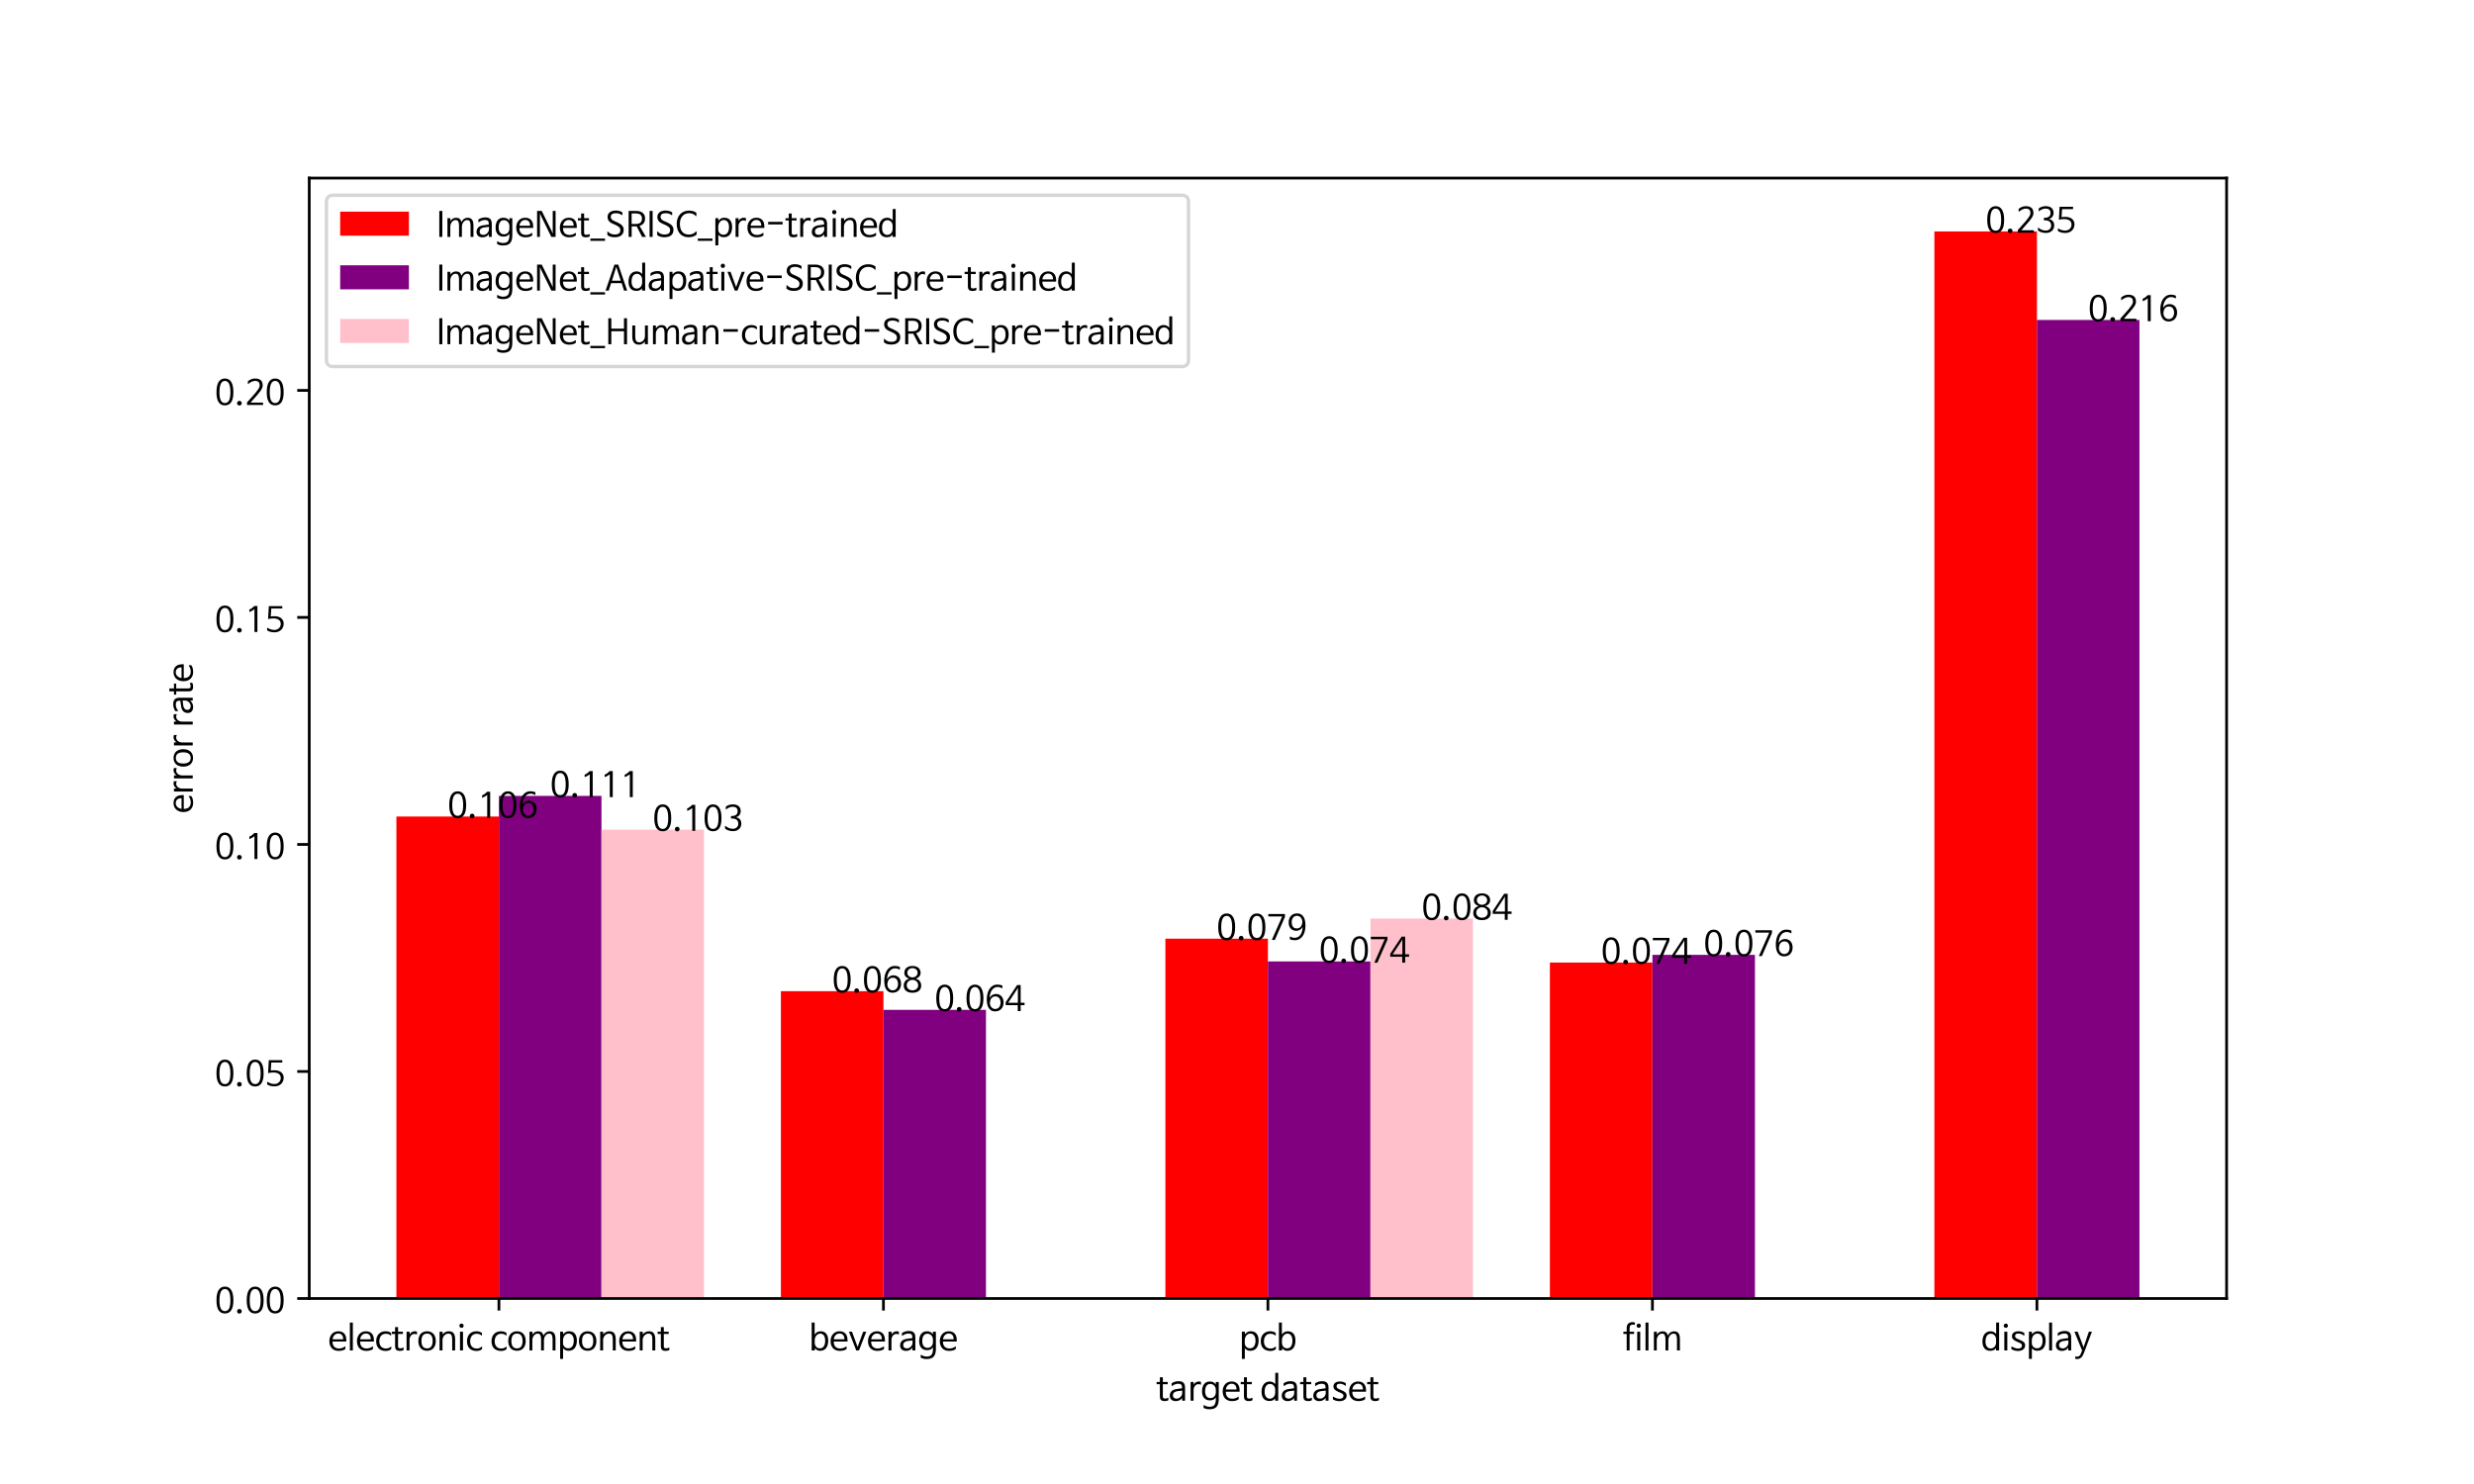 <?xml version="1.0" encoding="utf-8" standalone="no"?>
<!DOCTYPE svg PUBLIC "-//W3C//DTD SVG 1.1//EN"
  "http://www.w3.org/Graphics/SVG/1.1/DTD/svg11.dtd">
<!-- Created with matplotlib (http://matplotlib.org/) -->
<svg height="432pt" version="1.1" viewBox="0 0 720 432" width="720pt" xmlns="http://www.w3.org/2000/svg" xmlns:xlink="http://www.w3.org/1999/xlink">
 <defs>
  <style type="text/css">
*{stroke-linecap:butt;stroke-linejoin:round;}
  </style>
 </defs>
 <g id="figure_1">
  <g id="patch_1">
   <path d="M 0 432 
L 720 432 
L 720 0 
L 0 0 
z
" style="fill:#ffffff;"/>
  </g>
  <g id="axes_1">
   <g id="patch_2">
    <path d="M 90 378 
L 648 378 
L 648 51.84 
L 90 51.84 
z
" style="fill:#ffffff;"/>
   </g>
   <g id="patch_3">
    <path clip-path="url(#pf88045a808)" d="M 115.364 378 
L 145.203 378 
L 145.203 237.701 
L 115.364 237.701 
z
" style="fill:#ff0000;"/>
   </g>
   <g id="patch_4">
    <path clip-path="url(#pf88045a808)" d="M 145.203 378 
L 175.043 378 
L 175.043 231.684 
L 145.203 231.684 
z
" style="fill:#800080;"/>
   </g>
   <g id="patch_5">
    <path clip-path="url(#pf88045a808)" d="M 175.043 378 
L 204.882 378 
L 204.882 241.512 
L 175.043 241.512 
z
" style="fill:#ffc0cb;"/>
   </g>
   <g id="patch_6">
    <path clip-path="url(#pf88045a808)" d="M 227.262 378 
L 257.102 378 
L 257.102 288.545 
L 227.262 288.545 
z
" style="fill:#ff0000;"/>
   </g>
   <g id="patch_7">
    <path clip-path="url(#pf88045a808)" d="M 257.102 378 
L 286.941 378 
L 286.941 293.974 
L 257.102 293.974 
z
" style="fill:#800080;"/>
   </g>
   <g id="patch_8">
    <path clip-path="url(#pf88045a808)" d="M 339.16 378 
L 369 378 
L 369 273.26 
L 339.16 273.26 
z
" style="fill:#ff0000;"/>
   </g>
   <g id="patch_9">
    <path clip-path="url(#pf88045a808)" d="M 369 378 
L 398.84 378 
L 398.84 279.88 
L 369 279.88 
z
" style="fill:#800080;"/>
   </g>
   <g id="patch_10">
    <path clip-path="url(#pf88045a808)" d="M 398.84 378 
L 428.679 378 
L 428.679 267.407 
L 398.84 267.407 
z
" style="fill:#ffc0cb;"/>
   </g>
   <g id="patch_11">
    <path clip-path="url(#pf88045a808)" d="M 451.059 378 
L 480.898 378 
L 480.898 280.201 
L 451.059 280.201 
z
" style="fill:#ff0000;"/>
   </g>
   <g id="patch_12">
    <path clip-path="url(#pf88045a808)" d="M 480.898 378 
L 510.738 378 
L 510.738 277.967 
L 480.898 277.967 
z
" style="fill:#800080;"/>
   </g>
   <g id="patch_13">
    <path clip-path="url(#pf88045a808)" d="M 562.957 378 
L 592.797 378 
L 592.797 67.371 
L 562.957 67.371 
z
" style="fill:#ff0000;"/>
   </g>
   <g id="patch_14">
    <path clip-path="url(#pf88045a808)" d="M 592.797 378 
L 622.636 378 
L 622.636 93.141 
L 592.797 93.141 
z
" style="fill:#800080;"/>
   </g>
   <g id="matplotlib.axis_1">
    <g id="xtick_1">
     <g id="line2d_1">
      <defs>
       <path d="M 0 0 
L 0 3.5 
" id="md1fe837415" style="stroke:#000000;stroke-width:0.8;"/>
      </defs>
      <g>
       <use style="stroke:#000000;stroke-width:0.8;" x="145.203" xlink:href="#md1fe837415" y="378"/>
      </g>
     </g>
     <g id="text_1">
      <!-- electronic component -->
      <defs>
       <path d="M 13 29 
L 43.906 29 
L 43.906 29.406 
Q 43.906 37.5 40.047 41.641 
Q 36.203 45.797 29.594 45.797 
Q 26.5 45.797 23.75 44.641 
Q 21 43.5 18.797 41.391 
Q 16.594 39.297 15.094 36.25 
Q 13.594 33.203 13 29.5 
z
M 29.797 52.297 
Q 40.797 52.297 46.891 45.688 
Q 53 39.094 53 26.594 
L 53 22.5 
L 12.906 22.5 
L 12.906 21.594 
Q 13.094 12 18.094 7.094 
Q 23.094 2.203 31.5 2.203 
Q 35.906 2.203 40.25 3.5 
Q 44.594 4.797 49.203 8 
Q 50.297 8.906 50.297 7.594 
L 50.297 0.703 
Q 46.094 -2.5 41.188 -3.641 
Q 36.297 -4.797 30.297 -4.797 
Q 24.406 -4.797 19.5 -2.891 
Q 14.594 -1 11.094 2.594 
Q 7.594 6.203 5.641 11.453 
Q 3.703 16.703 3.703 23.5 
Q 3.703 30 5.594 35.297 
Q 7.5 40.594 10.953 44.391 
Q 14.406 48.203 19.203 50.25 
Q 24 52.297 29.797 52.297 
z
" id="NanumBarunGothic-65"/>
       <path d="M 16.094 77.703 
L 16.094 -3.594 
L 7.5 -3.594 
L 7.5 77.703 
z
" id="NanumBarunGothic-6c"/>
       <path d="M 46.5 7.594 
Q 47.594 8.703 47.594 7.203 
L 47.594 0.5 
Q 44.406 -2.5 40.25 -3.75 
Q 36.094 -5 31.594 -5 
Q 25.297 -5 20.188 -3.203 
Q 15.094 -1.406 11.391 2.094 
Q 7.703 5.594 5.703 10.891 
Q 3.703 16.203 3.703 23.297 
Q 3.703 29.906 5.594 35.25 
Q 7.5 40.594 11.094 44.391 
Q 14.703 48.203 19.844 50.25 
Q 25 52.297 31.406 52.297 
Q 35.797 52.297 39.891 51.094 
Q 44 49.906 47.203 47.297 
L 47.203 40.406 
Q 47.203 38.703 46.094 40 
Q 42.906 42.906 39.297 44 
Q 35.703 45.094 31.594 45.094 
Q 26.906 45.094 23.406 43.344 
Q 19.906 41.594 17.594 38.641 
Q 15.297 35.703 14.094 31.75 
Q 12.906 27.797 12.906 23.406 
Q 12.906 18.703 14.094 14.797 
Q 15.297 10.906 17.688 8.047 
Q 20.094 5.203 23.75 3.641 
Q 27.406 2.094 32.297 2.094 
Q 36.5 2.094 39.891 3.391 
Q 43.297 4.703 46.5 7.594 
z
" id="NanumBarunGothic-63"/>
       <path d="M 33.5 4.703 
Q 34.594 5.5 34.594 4.094 
L 34.594 -2 
Q 32.594 -3.5 29.75 -4.094 
Q 26.906 -4.703 24.203 -4.703 
Q 16.5 -4.797 13.141 -1.641 
Q 9.797 1.5 9.797 9.094 
L 9.797 44.5 
L 0.297 44.5 
L 0.297 51 
L 9.797 51 
L 9.797 64.5 
L 18.406 64.5 
L 18.406 51 
L 32.594 51 
L 32.594 44.5 
L 18.406 44.5 
L 18.406 10.406 
Q 18.406 8.203 18.594 6.703 
Q 18.797 5.203 19.5 4.297 
Q 20.203 3.406 21.594 3 
Q 23 2.594 25.297 2.594 
Q 26.703 2.594 29.094 3.094 
Q 31.5 3.594 33.5 4.703 
z
" id="NanumBarunGothic-74"/>
       <path d="M 36.5 43.094 
Q 35.094 43.906 33.594 44.25 
Q 32.094 44.594 30.094 44.594 
Q 27.5 44.594 24.953 43.344 
Q 22.406 42.094 20.453 39.797 
Q 18.5 37.5 17.297 34.297 
Q 16.094 31.094 16.094 27.203 
L 16.094 -3.594 
L 7.5 -3.594 
L 7.5 51 
L 16.203 51 
L 16.594 43.094 
Q 18.703 47.5 22.703 49.891 
Q 26.703 52.297 31 52.297 
Q 33.094 52.297 34.641 52.047 
Q 36.203 51.797 37.703 51 
L 37.703 43.594 
Q 37.703 42.203 36.5 43.094 
z
" id="NanumBarunGothic-72"/>
       <path d="M 28.797 -4.5 
Q 22.203 -4.5 17.453 -2.25 
Q 12.703 0 9.547 3.891 
Q 6.406 7.797 4.906 12.938 
Q 3.406 18.094 3.406 23.906 
Q 3.406 30 5 35.25 
Q 6.594 40.5 9.797 44.25 
Q 13 48 17.75 50.141 
Q 22.5 52.297 28.797 52.297 
Q 35.094 52.297 39.844 50.141 
Q 44.594 48 47.797 44.25 
Q 51 40.5 52.594 35.25 
Q 54.203 30 54.203 23.906 
Q 54.203 18.094 52.703 12.938 
Q 51.203 7.797 48.047 3.891 
Q 44.906 0 40.156 -2.25 
Q 35.406 -4.5 28.797 -4.5 
z
M 28.797 2.406 
Q 36.797 2.406 40.938 7.797 
Q 45.094 13.203 45.094 23.906 
Q 45.094 34.906 40.938 40.203 
Q 36.797 45.5 28.797 45.5 
Q 20.797 45.5 16.641 40.203 
Q 12.5 34.906 12.5 23.906 
Q 12.5 13.203 16.641 7.797 
Q 20.797 2.406 28.797 2.406 
z
" id="NanumBarunGothic-6f"/>
       <path d="M 52.797 28.703 
L 52.797 -3.594 
L 44.203 -3.594 
L 44.203 28.906 
Q 44.203 37.297 41.797 41.391 
Q 39.406 45.5 32.906 45.5 
Q 29.703 45.5 26.641 44.047 
Q 23.594 42.594 21.25 40.047 
Q 18.906 37.5 17.453 34.047 
Q 16 30.594 16 26.5 
L 16 -3.594 
L 7.5 -3.594 
L 7.5 51 
L 16.094 51 
L 16.5 43.094 
L 16.594 43.094 
Q 17.797 45.203 19.75 46.891 
Q 21.703 48.594 24 49.797 
Q 26.297 51 28.844 51.641 
Q 31.406 52.297 33.906 52.297 
Q 44.297 52.297 48.547 46.25 
Q 52.797 40.203 52.797 28.703 
z
" id="NanumBarunGothic-6e"/>
       <path d="M 16.5 51 
L 16.5 -3.594 
L 7.797 -3.594 
L 7.797 51 
z
M 6 68.406 
Q 6 71.094 7.75 72.891 
Q 9.5 74.703 12.203 74.703 
Q 14.797 74.703 16.594 72.891 
Q 18.406 71.094 18.406 68.406 
Q 18.406 65.797 16.594 64.047 
Q 14.797 62.297 12.203 62.297 
Q 9.5 62.297 7.75 64.047 
Q 6 65.797 6 68.406 
z
" id="NanumBarunGothic-69"/>
       <path id="NanumBarunGothic-20"/>
       <path d="M 48.094 40 
L 48.203 40 
Q 51.297 46.094 55.891 49.141 
Q 60.5 52.203 65.906 52.203 
Q 70.797 52.203 74.094 50.641 
Q 77.406 49.094 79.453 46.094 
Q 81.5 43.094 82.344 38.688 
Q 83.203 34.297 83.203 28.594 
L 83.203 -3.594 
L 74.703 -3.594 
L 74.703 28.906 
Q 74.703 37.297 72.547 41.391 
Q 70.406 45.5 64.703 45.5 
Q 61.797 45.5 59.094 44.047 
Q 56.406 42.594 54.297 40.047 
Q 52.203 37.5 50.891 34.047 
Q 49.594 30.594 49.594 26.5 
L 49.5 -3.594 
L 41.203 -3.594 
L 41.203 28.906 
Q 41.203 37.297 39 41.391 
Q 36.797 45.5 31.094 45.5 
Q 28.203 45.5 25.453 44.047 
Q 22.703 42.594 20.547 40.047 
Q 18.406 37.5 17.094 34.047 
Q 15.797 30.594 15.797 26.5 
L 15.797 -3.594 
L 7.5 -3.594 
L 7.5 51 
L 15.906 51 
L 16.203 42.797 
L 16.297 42.797 
Q 17.5 45 19.25 46.75 
Q 21 48.5 23.094 49.703 
Q 25.203 50.906 27.547 51.547 
Q 29.906 52.203 32.297 52.203 
Q 39.203 52.203 42.797 49.203 
Q 46.406 46.203 48.094 40 
z
" id="NanumBarunGothic-6d"/>
       <path d="M 16.094 51 
L 16.406 43.406 
Q 19.594 47.594 23.594 49.938 
Q 27.594 52.297 33.203 52.297 
Q 44.703 52.297 50.453 45.141 
Q 56.203 38 56.203 25.203 
Q 56.203 18.703 54.75 13.25 
Q 53.297 7.797 50.297 3.844 
Q 47.297 -0.094 42.75 -2.297 
Q 38.203 -4.5 32 -4.5 
Q 26.594 -4.5 22.797 -2.594 
Q 19 -0.703 16.297 2.703 
L 16.094 2.703 
L 16.094 -28.094 
L 7.5 -28.094 
L 7.5 51 
z
M 15.906 26 
L 15.906 17.906 
Q 15.906 14.594 17.047 11.844 
Q 18.203 9.094 20.25 7.047 
Q 22.297 5 25.094 3.844 
Q 27.906 2.703 31.203 2.703 
Q 38.703 2.703 42.953 8.5 
Q 47.203 14.297 47.203 25.203 
Q 47.203 34.797 43.094 40.188 
Q 39 45.594 32.203 45.594 
Q 28.406 45.594 25.344 43.938 
Q 22.297 42.297 20.188 39.547 
Q 18.094 36.797 17 33.25 
Q 15.906 29.703 15.906 26 
z
" id="NanumBarunGothic-70"/>
      </defs>
      <g transform="translate(95.485 392.77)scale(0.1 -0.1)">
       <use xlink:href="#NanumBarunGothic-65"/>
       <use x="55.9" xlink:href="#NanumBarunGothic-6c"/>
       <use x="80.3" xlink:href="#NanumBarunGothic-65"/>
       <use x="136.2" xlink:href="#NanumBarunGothic-63"/>
       <use x="185.2" xlink:href="#NanumBarunGothic-74"/>
       <use x="220.9" xlink:href="#NanumBarunGothic-72"/>
       <use x="259.2" xlink:href="#NanumBarunGothic-6f"/>
       <use x="316.9" xlink:href="#NanumBarunGothic-6e"/>
       <use x="376.1" xlink:href="#NanumBarunGothic-69"/>
       <use x="400.5" xlink:href="#NanumBarunGothic-63"/>
       <use x="449.5" xlink:href="#NanumBarunGothic-20"/>
       <use x="471.9" xlink:href="#NanumBarunGothic-63"/>
       <use x="520.9" xlink:href="#NanumBarunGothic-6f"/>
       <use x="578.6" xlink:href="#NanumBarunGothic-6d"/>
       <use x="667.8" xlink:href="#NanumBarunGothic-70"/>
       <use x="726.6" xlink:href="#NanumBarunGothic-6f"/>
       <use x="784.3" xlink:href="#NanumBarunGothic-6e"/>
       <use x="843.5" xlink:href="#NanumBarunGothic-65"/>
       <use x="899.4" xlink:href="#NanumBarunGothic-6e"/>
       <use x="958.6" xlink:href="#NanumBarunGothic-74"/>
      </g>
     </g>
    </g>
    <g id="xtick_2">
     <g id="line2d_2">
      <g>
       <use style="stroke:#000000;stroke-width:0.8;" x="257.102" xlink:href="#md1fe837415" y="378"/>
      </g>
     </g>
     <g id="text_2">
      <!-- beverage -->
      <defs>
       <path d="M 16.297 26.594 
L 16.297 18.906 
Q 16.297 15.203 17.438 12.203 
Q 18.594 9.203 20.594 7.047 
Q 22.594 4.906 25.391 3.75 
Q 28.203 2.594 31.406 2.594 
Q 38.797 2.594 42.797 8.391 
Q 46.797 14.203 46.797 25.094 
Q 46.797 34.703 42.938 40.094 
Q 39.094 45.5 32.5 45.5 
Q 29.094 45.5 26.141 43.953 
Q 23.203 42.406 21 39.797 
Q 18.797 37.203 17.547 33.75 
Q 16.297 30.297 16.297 26.594 
z
M 33.297 52.297 
Q 39.094 52.297 43.344 50.297 
Q 47.594 48.297 50.297 44.688 
Q 53 41.094 54.297 36.094 
Q 55.594 31.094 55.594 25.203 
Q 55.594 18.797 54.188 13.344 
Q 52.797 7.906 49.891 3.953 
Q 47 0 42.547 -2.25 
Q 38.094 -4.5 32 -4.5 
Q 26.703 -4.5 23.094 -2.453 
Q 19.5 -0.406 16.906 3.094 
L 16.797 3.094 
L 16.5 -3.594 
L 7.5 -3.594 
L 7.5 77.703 
L 16.094 77.703 
L 16.094 42.703 
L 16.297 42.703 
Q 18.906 47.203 23.25 49.75 
Q 27.594 52.297 33.297 52.297 
z
" id="NanumBarunGothic-62"/>
       <path d="M 42.703 51 
L 51.703 51 
L 30.406 -3.594 
L 22.5 -3.594 
L 1.203 51 
L 10.203 51 
L 26.406 6.703 
z
" id="NanumBarunGothic-76"/>
       <path d="M 39.094 18.594 
L 39.094 25.797 
L 24.594 24 
Q 19 23.203 15.5 20.25 
Q 12 17.297 12 11.703 
Q 12 7.203 15.047 4.797 
Q 18.094 2.406 22.906 2.406 
Q 26.094 2.406 29.047 3.797 
Q 32 5.203 34.25 7.453 
Q 36.5 9.703 37.797 12.594 
Q 39.094 15.5 39.094 18.594 
z
M 9.594 39.297 
Q 9.094 38.797 8.688 38.938 
Q 8.297 39.094 8.297 39.906 
L 8.297 47.203 
Q 12.5 50 17.703 51.594 
Q 22.906 53.203 28.406 53.203 
Q 38.203 53.203 42.75 48.703 
Q 47.297 44.203 47.297 33.906 
L 47.297 -3.594 
L 39 -3.594 
L 38.594 4.297 
L 38.5 4.297 
Q 37.203 2.094 35.25 0.391 
Q 33.297 -1.297 30.938 -2.438 
Q 28.594 -3.594 26.047 -4.188 
Q 23.5 -4.797 21 -4.797 
Q 17 -4.906 13.641 -3.906 
Q 10.297 -2.906 7.891 -0.906 
Q 5.5 1.094 4.203 4.094 
Q 2.906 7.094 2.906 11 
Q 2.906 18.594 7.594 23.641 
Q 12.297 28.703 21.594 30.094 
L 38.797 32.594 
L 38.797 33.5 
Q 38.797 37.094 38.094 39.5 
Q 37.406 41.906 36 43.25 
Q 34.594 44.594 32.438 45.141 
Q 30.297 45.703 27.406 45.703 
Q 22.594 45.703 18.344 44.094 
Q 14.094 42.5 9.594 39.297 
z
" id="NanumBarunGothic-61"/>
       <path d="M 42.594 21.203 
L 42.594 28 
Q 42.594 31.703 41.297 34.844 
Q 40 38 37.844 40.297 
Q 35.703 42.594 32.75 43.891 
Q 29.797 45.203 26.5 45.203 
Q 19.297 45.203 15.344 39.703 
Q 11.406 34.203 11.406 23.594 
Q 11.406 14.297 15.5 9.188 
Q 19.594 4.094 26.406 4.094 
Q 34.094 4.094 38.344 8.844 
Q 42.594 13.594 42.594 21.203 
z
M 24.094 -21.297 
Q 34.203 -21.297 38.391 -16.047 
Q 42.594 -10.797 42.594 0.297 
L 42.594 5.797 
Q 39.5 1 35.297 -0.844 
Q 31.094 -2.703 25.406 -2.703 
Q 19.703 -2.703 15.344 -0.797 
Q 11 1.094 8.141 4.547 
Q 5.297 8 3.844 12.797 
Q 2.406 17.594 2.406 23.5 
Q 2.406 37.203 8.344 44.75 
Q 14.297 52.297 25.5 52.297 
Q 31.203 52.297 35.5 50.047 
Q 39.797 47.797 42.094 43.594 
L 42.203 43.594 
L 42.5 51 
L 51.094 51 
L 51.094 1.406 
Q 51.094 -6.297 49.594 -11.938 
Q 48.094 -17.594 44.844 -21.297 
Q 41.594 -25 36.5 -26.75 
Q 31.406 -28.5 24.203 -28.5 
Q 18.906 -28.5 14.906 -27.5 
Q 10.906 -26.5 6.906 -24.5 
L 6.906 -16.906 
Q 6.906 -15.594 8 -16.406 
Q 12.5 -19 16.344 -20.141 
Q 20.203 -21.297 24.094 -21.297 
z
" id="NanumBarunGothic-67"/>
      </defs>
      <g transform="translate(235.471 392.77)scale(0.1 -0.1)">
       <use xlink:href="#NanumBarunGothic-62"/>
       <use x="58.8" xlink:href="#NanumBarunGothic-65"/>
       <use x="114.7" xlink:href="#NanumBarunGothic-76"/>
       <use x="167.7" xlink:href="#NanumBarunGothic-65"/>
       <use x="223.6" xlink:href="#NanumBarunGothic-72"/>
       <use x="261.9" xlink:href="#NanumBarunGothic-61"/>
       <use x="317.9" xlink:href="#NanumBarunGothic-67"/>
       <use x="376.7" xlink:href="#NanumBarunGothic-65"/>
      </g>
     </g>
    </g>
    <g id="xtick_3">
     <g id="line2d_3">
      <g>
       <use style="stroke:#000000;stroke-width:0.8;" x="369" xlink:href="#md1fe837415" y="378"/>
      </g>
     </g>
     <g id="text_3">
      <!-- pcb -->
      <g transform="translate(360.67 392.77)scale(0.1 -0.1)">
       <use xlink:href="#NanumBarunGothic-70"/>
       <use x="58.8" xlink:href="#NanumBarunGothic-63"/>
       <use x="107.8" xlink:href="#NanumBarunGothic-62"/>
      </g>
     </g>
    </g>
    <g id="xtick_4">
     <g id="line2d_4">
      <g>
       <use style="stroke:#000000;stroke-width:0.8;" x="480.898" xlink:href="#md1fe837415" y="378"/>
      </g>
     </g>
     <g id="text_4">
      <!-- film -->
      <defs>
       <path d="M 34 71 
Q 32.797 71.406 31.594 71.594 
Q 30.406 71.797 29 71.797 
Q 24.297 71.797 21.938 69.344 
Q 19.594 66.906 19.594 60.203 
L 19.594 51 
L 32.703 51 
L 32.703 44.5 
L 19.594 44.5 
L 19.594 -3.594 
L 11.094 -3.594 
L 11.094 44.5 
L 1.5 44.5 
L 1.5 51 
L 11.094 51 
L 11.094 61.5 
Q 11.094 66.094 12.344 69.391 
Q 13.594 72.703 15.891 74.797 
Q 18.203 76.906 21.344 77.906 
Q 24.5 78.906 28.406 78.906 
Q 30.5 78.906 32.047 78.594 
Q 33.594 78.297 35 77.5 
L 35 71.703 
Q 35 70.594 34 71 
z
" id="NanumBarunGothic-66"/>
      </defs>
      <g transform="translate(472.298 392.77)scale(0.1 -0.1)">
       <use xlink:href="#NanumBarunGothic-66"/>
       <use x="34" xlink:href="#NanumBarunGothic-69"/>
       <use x="58.4" xlink:href="#NanumBarunGothic-6c"/>
       <use x="82.8" xlink:href="#NanumBarunGothic-6d"/>
      </g>
     </g>
    </g>
    <g id="xtick_5">
     <g id="line2d_5">
      <g>
       <use style="stroke:#000000;stroke-width:0.8;" x="592.797" xlink:href="#md1fe837415" y="378"/>
      </g>
     </g>
     <g id="text_5">
      <!-- display -->
      <defs>
       <path d="M 42.594 20.203 
L 42.594 28.797 
Q 42.594 32.094 41.5 35.047 
Q 40.406 38 38.406 40.25 
Q 36.406 42.5 33.656 43.844 
Q 30.906 45.203 27.594 45.203 
Q 20.203 45.203 16 39.391 
Q 11.797 33.594 11.797 22.594 
Q 11.797 13 15.891 7.641 
Q 20 2.297 26.594 2.297 
Q 30.406 2.297 33.344 3.688 
Q 36.297 5.094 38.344 7.5 
Q 40.406 9.906 41.5 13.156 
Q 42.594 16.406 42.594 20.203 
z
M 42.094 3.094 
L 42 3.094 
Q 39.094 -1.406 35 -2.953 
Q 30.906 -4.5 25.594 -4.5 
Q 19.703 -4.5 15.391 -2.5 
Q 11.094 -0.5 8.344 3.094 
Q 5.594 6.703 4.25 11.641 
Q 2.906 16.594 2.906 22.5 
Q 2.906 28.5 4.297 33.953 
Q 5.703 39.406 8.641 43.453 
Q 11.594 47.5 16.047 49.891 
Q 20.5 52.297 26.594 52.297 
Q 31.906 52.297 35.906 50.188 
Q 39.906 48.094 42.703 44.594 
L 42.797 44.594 
L 42.797 77.703 
L 51.406 77.703 
L 51.406 -3.594 
L 42.406 -3.594 
z
" id="NanumBarunGothic-64"/>
       <path d="M 5 8 
Q 10.094 5.094 14.688 3.547 
Q 19.297 2 23.094 2 
Q 28.797 2 31.797 4.297 
Q 34.797 6.594 34.797 11.094 
Q 34.797 13.703 32.641 15.641 
Q 30.5 17.594 26.406 19.297 
L 20.297 21.906 
Q 12.906 25.094 9.25 28.797 
Q 5.594 32.5 5.594 38.203 
Q 5.594 44.5 10.547 48.391 
Q 15.5 52.297 24.594 52.297 
Q 29.094 52.297 33.25 51.141 
Q 37.406 50 41.594 47.406 
L 41.594 40.094 
Q 41.594 38.703 40.703 39.594 
Q 36.594 42.703 32.688 44.203 
Q 28.797 45.703 24.203 45.703 
Q 19.797 45.703 17.25 44.094 
Q 14.703 42.5 14.703 38.797 
Q 14.703 34.906 17 33 
Q 19.297 31.094 22.406 29.906 
L 29 27 
Q 32.203 25.594 34.953 24.188 
Q 37.703 22.797 39.703 21 
Q 41.703 19.203 42.844 16.844 
Q 44 14.5 44 11.203 
Q 44 7.406 42.453 4.406 
Q 40.906 1.406 38.156 -0.688 
Q 35.406 -2.797 31.594 -3.891 
Q 27.797 -5 23.297 -5 
Q 18.203 -5 13.297 -3.75 
Q 8.406 -2.5 4 0.406 
L 4 7.297 
Q 4 8.594 5 8 
z
" id="NanumBarunGothic-73"/>
       <path d="M 3.094 -27.797 
L 3.094 -21.797 
Q 3.094 -21 4.094 -21.094 
Q 5.203 -21.406 6.25 -21.5 
Q 7.297 -21.594 8.297 -21.594 
Q 11.594 -21.594 14.547 -19.797 
Q 17.5 -18 19.203 -13.297 
L 23 -3.906 
L 23 -3.5 
L 0.703 51 
L 10.297 51 
L 26 9.297 
L 27.297 4.906 
L 28.5 9.297 
L 42.703 51 
L 51.703 51 
L 28.703 -10 
Q 27.094 -14.094 25.344 -17.5 
Q 23.594 -20.906 21.25 -23.344 
Q 18.906 -25.797 15.906 -27.141 
Q 12.906 -28.5 8.797 -28.5 
Q 5.094 -28.5 3.094 -27.797 
z
" id="NanumBarunGothic-79"/>
      </defs>
      <g transform="translate(576.651 392.77)scale(0.1 -0.1)">
       <use xlink:href="#NanumBarunGothic-64"/>
       <use x="58.8" xlink:href="#NanumBarunGothic-69"/>
       <use x="83.2" xlink:href="#NanumBarunGothic-73"/>
       <use x="130.7" xlink:href="#NanumBarunGothic-70"/>
       <use x="189.5" xlink:href="#NanumBarunGothic-6c"/>
       <use x="213.9" xlink:href="#NanumBarunGothic-61"/>
       <use x="269.9" xlink:href="#NanumBarunGothic-79"/>
      </g>
     </g>
    </g>
    <g id="text_6">
     <!-- target dataset -->
     <g transform="translate(336.579 407.391)scale(0.1 -0.1)">
      <use xlink:href="#NanumBarunGothic-74"/>
      <use x="35.7" xlink:href="#NanumBarunGothic-61"/>
      <use x="91.7" xlink:href="#NanumBarunGothic-72"/>
      <use x="130" xlink:href="#NanumBarunGothic-67"/>
      <use x="188.8" xlink:href="#NanumBarunGothic-65"/>
      <use x="244.7" xlink:href="#NanumBarunGothic-74"/>
      <use x="280.4" xlink:href="#NanumBarunGothic-20"/>
      <use x="302.8" xlink:href="#NanumBarunGothic-64"/>
      <use x="361.6" xlink:href="#NanumBarunGothic-61"/>
      <use x="417.6" xlink:href="#NanumBarunGothic-74"/>
      <use x="453.3" xlink:href="#NanumBarunGothic-61"/>
      <use x="509.3" xlink:href="#NanumBarunGothic-73"/>
      <use x="556.8" xlink:href="#NanumBarunGothic-65"/>
      <use x="612.7" xlink:href="#NanumBarunGothic-74"/>
     </g>
    </g>
   </g>
   <g id="matplotlib.axis_2">
    <g id="ytick_1">
     <g id="line2d_6">
      <defs>
       <path d="M 0 0 
L -3.5 0 
" id="m3a28ec23a3" style="stroke:#000000;stroke-width:0.8;"/>
      </defs>
      <g>
       <use style="stroke:#000000;stroke-width:0.8;" x="90" xlink:href="#m3a28ec23a3" y="378"/>
      </g>
     </g>
     <g id="text_7">
      <!-- 0.00 -->
      <defs>
       <path d="M 29.203 73.5 
Q 41.094 73.5 47.438 63.594 
Q 53.797 53.703 53.797 33.594 
Q 53.797 13.594 47.391 4.391 
Q 41 -4.797 29.203 -4.797 
Q 23.297 -4.797 18.688 -2.547 
Q 14.094 -0.297 10.938 4.391 
Q 7.797 9.094 6.188 16.344 
Q 4.594 23.594 4.594 33.594 
Q 4.594 53.703 10.938 63.594 
Q 17.297 73.5 29.203 73.5 
z
M 29.203 66.5 
Q 13.297 66.5 13.297 33.406 
Q 13.297 16.906 17.25 9.5 
Q 21.203 2.094 29.203 2.094 
Q 37.094 2.094 41.094 9.5 
Q 45.094 16.906 45.094 33.406 
Q 45.094 66.5 29.203 66.5 
z
" id="NanumBarunGothic-30"/>
       <path d="M 13 8.297 
Q 16 8.297 17.891 6.391 
Q 19.797 4.5 19.797 1.594 
Q 19.797 -1.297 17.891 -3.188 
Q 16 -5.094 13 -5.094 
Q 10 -5.094 8.094 -3.188 
Q 6.203 -1.297 6.203 1.594 
Q 6.203 4.5 8.094 6.391 
Q 10 8.297 13 8.297 
z
" id="NanumBarunGothic-2e"/>
      </defs>
      <g transform="translate(62.541 381.885)scale(0.1 -0.1)">
       <use xlink:href="#NanumBarunGothic-30"/>
       <use x="58.3" xlink:href="#NanumBarunGothic-2e"/>
       <use x="88" xlink:href="#NanumBarunGothic-30"/>
       <use x="146.3" xlink:href="#NanumBarunGothic-30"/>
      </g>
     </g>
    </g>
    <g id="ytick_2">
     <g id="line2d_7">
      <g>
       <use style="stroke:#000000;stroke-width:0.8;" x="90" xlink:href="#m3a28ec23a3" y="311.912"/>
      </g>
     </g>
     <g id="text_8">
      <!-- 0.05 -->
      <defs>
       <path d="M 6.797 8.703 
Q 11.594 5.5 16.594 3.953 
Q 21.594 2.406 27.297 2.406 
Q 31.203 2.5 34.5 3.844 
Q 37.797 5.203 40.188 7.5 
Q 42.594 9.797 43.938 12.938 
Q 45.297 16.094 45.297 19.906 
Q 45.297 24.297 43.641 27.344 
Q 42 30.406 39.047 32.297 
Q 36.094 34.203 32.141 35.047 
Q 28.203 35.906 23.594 35.906 
Q 20.094 35.906 16.094 35.406 
Q 12.094 34.906 8.5 34.094 
L 10.594 71.797 
L 49.797 71.797 
L 49.797 64.906 
L 17.797 64.906 
L 16.297 41.703 
L 16.5 41.703 
Q 19.406 42 22 42.203 
Q 24.594 42.406 27.203 42.406 
Q 33.094 42.406 38 40.953 
Q 42.906 39.5 46.453 36.75 
Q 50 34 51.953 29.953 
Q 53.906 25.906 53.906 20.797 
Q 53.906 15.5 52.047 10.844 
Q 50.203 6.203 46.703 2.797 
Q 43.203 -0.594 38.203 -2.547 
Q 33.203 -4.5 27 -4.5 
Q 20.297 -4.406 15.094 -3.047 
Q 9.906 -1.703 5.703 1.297 
L 5.703 8.203 
Q 5.703 8.797 6.047 8.938 
Q 6.406 9.094 6.797 8.703 
z
" id="NanumBarunGothic-35"/>
      </defs>
      <g transform="translate(62.541 315.797)scale(0.1 -0.1)">
       <use xlink:href="#NanumBarunGothic-30"/>
       <use x="58.3" xlink:href="#NanumBarunGothic-2e"/>
       <use x="88" xlink:href="#NanumBarunGothic-30"/>
       <use x="146.3" xlink:href="#NanumBarunGothic-35"/>
      </g>
     </g>
    </g>
    <g id="ytick_3">
     <g id="line2d_8">
      <g>
       <use style="stroke:#000000;stroke-width:0.8;" x="90" xlink:href="#m3a28ec23a3" y="245.824"/>
      </g>
     </g>
     <g id="text_9">
      <!-- 0.10 -->
      <defs>
       <path d="M 12.203 55.406 
L 12.203 61.594 
Q 16.297 63.406 19.938 66.047 
Q 23.594 68.703 26.703 72.203 
L 35.703 72.203 
L 35.703 -3.594 
L 27.094 -3.594 
L 27.094 62.797 
L 27 62.797 
Q 23.594 60.094 20.141 58.141 
Q 16.703 56.203 13.203 54.906 
Q 12.203 54.5 12.203 55.406 
z
" id="NanumBarunGothic-31"/>
      </defs>
      <g transform="translate(62.541 249.709)scale(0.1 -0.1)">
       <use xlink:href="#NanumBarunGothic-30"/>
       <use x="58.3" xlink:href="#NanumBarunGothic-2e"/>
       <use x="88" xlink:href="#NanumBarunGothic-31"/>
       <use x="146.3" xlink:href="#NanumBarunGothic-30"/>
      </g>
     </g>
    </g>
    <g id="ytick_4">
     <g id="line2d_9">
      <g>
       <use style="stroke:#000000;stroke-width:0.8;" x="90" xlink:href="#m3a28ec23a3" y="179.736"/>
      </g>
     </g>
     <g id="text_10">
      <!-- 0.15 -->
      <g transform="translate(62.541 183.621)scale(0.1 -0.1)">
       <use xlink:href="#NanumBarunGothic-30"/>
       <use x="58.3" xlink:href="#NanumBarunGothic-2e"/>
       <use x="88" xlink:href="#NanumBarunGothic-31"/>
       <use x="146.3" xlink:href="#NanumBarunGothic-35"/>
      </g>
     </g>
    </g>
    <g id="ytick_5">
     <g id="line2d_10">
      <g>
       <use style="stroke:#000000;stroke-width:0.8;" x="90" xlink:href="#m3a28ec23a3" y="113.648"/>
      </g>
     </g>
     <g id="text_11">
      <!-- 0.20 -->
      <defs>
       <path d="M 9.094 57.703 
Q 8 56.594 8 58.094 
L 8 65.594 
Q 12.203 68.906 17.203 71.203 
Q 22.203 73.5 28.906 73.5 
Q 39.797 73.5 45.438 68.547 
Q 51.094 63.594 51.094 53.406 
Q 51.094 50 50 46.891 
Q 48.906 43.797 46.953 40.641 
Q 45 37.5 42.25 34.094 
Q 39.5 30.703 36.203 26.703 
L 15.797 3.5 
L 15.797 3.406 
L 52.203 3.406 
L 52.203 -3.594 
L 5.5 -3.594 
L 5.5 3.906 
L 28.797 30.094 
Q 32.703 35.094 35.297 38.438 
Q 37.906 41.797 39.453 44.344 
Q 41 46.906 41.641 49 
Q 42.297 51.094 42.297 53.594 
Q 42.297 59.703 39.141 63.094 
Q 36 66.5 29.094 66.5 
Q 24.297 66.5 19.297 64.25 
Q 14.297 62 9.094 57.703 
z
" id="NanumBarunGothic-32"/>
      </defs>
      <g transform="translate(62.541 117.533)scale(0.1 -0.1)">
       <use xlink:href="#NanumBarunGothic-30"/>
       <use x="58.3" xlink:href="#NanumBarunGothic-2e"/>
       <use x="88" xlink:href="#NanumBarunGothic-32"/>
       <use x="146.3" xlink:href="#NanumBarunGothic-30"/>
      </g>
     </g>
    </g>
    <g id="text_12">
     <!-- error rate -->
     <g transform="translate(55.731 236.761)rotate(-90)scale(0.1 -0.1)">
      <use xlink:href="#NanumBarunGothic-65"/>
      <use x="55.9" xlink:href="#NanumBarunGothic-72"/>
      <use x="94.2" xlink:href="#NanumBarunGothic-72"/>
      <use x="132.5" xlink:href="#NanumBarunGothic-6f"/>
      <use x="190.2" xlink:href="#NanumBarunGothic-72"/>
      <use x="228.5" xlink:href="#NanumBarunGothic-20"/>
      <use x="250.9" xlink:href="#NanumBarunGothic-72"/>
      <use x="289.2" xlink:href="#NanumBarunGothic-61"/>
      <use x="345.2" xlink:href="#NanumBarunGothic-74"/>
      <use x="380.9" xlink:href="#NanumBarunGothic-65"/>
     </g>
    </g>
   </g>
   <g id="patch_15">
    <path d="M 90 378 
L 90 51.84 
" style="fill:none;stroke:#000000;stroke-linecap:square;stroke-linejoin:miter;stroke-width:0.8;"/>
   </g>
   <g id="patch_16">
    <path d="M 648 378 
L 648 51.84 
" style="fill:none;stroke:#000000;stroke-linecap:square;stroke-linejoin:miter;stroke-width:0.8;"/>
   </g>
   <g id="patch_17">
    <path d="M 90 378 
L 648 378 
" style="fill:none;stroke:#000000;stroke-linecap:square;stroke-linejoin:miter;stroke-width:0.8;"/>
   </g>
   <g id="patch_18">
    <path d="M 90 51.84 
L 648 51.84 
" style="fill:none;stroke:#000000;stroke-linecap:square;stroke-linejoin:miter;stroke-width:0.8;"/>
   </g>
   <g id="text_13">
    <!-- 0.106 -->
    <defs>
     <path d="M 49.797 62.906 
Q 47 64.594 43.703 65.594 
Q 40.406 66.594 36.594 66.594 
Q 31.297 66.594 27.094 64.047 
Q 22.906 61.5 19.953 57.141 
Q 17 52.797 15.344 47.094 
Q 13.703 41.406 13.5 35 
L 13.703 35 
Q 14.703 37.203 16.391 39.25 
Q 18.094 41.297 20.438 42.844 
Q 22.797 44.406 25.641 45.297 
Q 28.5 46.203 31.797 46.203 
Q 37.203 46.203 41.344 44.344 
Q 45.5 42.5 48.344 39.203 
Q 51.203 35.906 52.703 31.406 
Q 54.203 26.906 54.203 21.594 
Q 54.203 15.703 52.453 10.891 
Q 50.703 6.094 47.453 2.688 
Q 44.203 -0.703 39.75 -2.547 
Q 35.297 -4.406 29.906 -4.406 
Q 22.203 -4.406 17.391 -1.156 
Q 12.594 2.094 9.891 7.188 
Q 7.203 12.297 6.25 18.547 
Q 5.297 24.797 5.297 30.906 
Q 5.297 38.594 7.047 46.25 
Q 8.797 53.906 12.547 59.953 
Q 16.297 66 22.188 69.797 
Q 28.094 73.594 36.406 73.594 
Q 40.594 73.594 44.094 72.844 
Q 47.594 72.094 50.703 70.703 
L 50.703 63.297 
Q 50.703 62.203 49.797 62.906 
z
M 14.297 20.797 
Q 14.297 17.094 15.344 13.797 
Q 16.406 10.5 18.453 8 
Q 20.5 5.5 23.391 4 
Q 26.297 2.5 29.906 2.5 
Q 33.906 2.5 36.844 4.141 
Q 39.797 5.797 41.688 8.391 
Q 43.594 11 44.5 14.344 
Q 45.406 17.703 45.406 21.094 
Q 45.406 24.797 44.5 28.094 
Q 43.594 31.406 41.797 33.844 
Q 40 36.297 37.203 37.75 
Q 34.406 39.203 30.594 39.203 
Q 26.594 39.203 23.641 37.75 
Q 20.703 36.297 18.703 33.75 
Q 16.703 31.203 15.641 27.844 
Q 14.594 24.5 14.297 20.797 
z
" id="NanumBarunGothic-36"/>
    </defs>
    <g transform="translate(130.283 237.701)scale(0.1 -0.1)">
     <use xlink:href="#NanumBarunGothic-30"/>
     <use x="58.3" xlink:href="#NanumBarunGothic-2e"/>
     <use x="88" xlink:href="#NanumBarunGothic-31"/>
     <use x="146.3" xlink:href="#NanumBarunGothic-30"/>
     <use x="204.6" xlink:href="#NanumBarunGothic-36"/>
    </g>
   </g>
   <g id="text_14">
    <!-- 0.111 -->
    <g transform="translate(160.123 231.684)scale(0.1 -0.1)">
     <use xlink:href="#NanumBarunGothic-30"/>
     <use x="58.3" xlink:href="#NanumBarunGothic-2e"/>
     <use x="88" xlink:href="#NanumBarunGothic-31"/>
     <use x="146.3" xlink:href="#NanumBarunGothic-31"/>
     <use x="204.6" xlink:href="#NanumBarunGothic-31"/>
    </g>
   </g>
   <g id="text_15">
    <!-- 0.103 -->
    <defs>
     <path d="M 28.703 -4.5 
Q 22 -4.406 15.844 -2.406 
Q 9.703 -0.406 5.906 3.203 
L 5.906 10.406 
Q 5.906 11.094 6.25 11.25 
Q 6.594 11.406 7.094 10.906 
Q 12.5 6.406 17.75 4.453 
Q 23 2.5 28.906 2.5 
Q 32.203 2.5 35 3.547 
Q 37.797 4.594 39.891 6.547 
Q 42 8.5 43.203 11.094 
Q 44.406 13.703 44.406 16.906 
Q 44.406 32.406 25.797 32.406 
L 23.094 32.406 
L 23.094 39.5 
L 24.297 39.5 
Q 27.906 39.594 31.203 40.25 
Q 34.5 40.906 37 42.453 
Q 39.5 44 41 46.703 
Q 42.5 49.406 42.5 53.703 
Q 42.5 60.406 38.547 63.5 
Q 34.594 66.594 28.594 66.594 
Q 23.797 66.594 18.688 64.688 
Q 13.594 62.797 9.203 58.906 
Q 8.797 58.594 8.438 58.688 
Q 8.094 58.797 8.094 59.406 
L 8.094 66.797 
Q 9.594 68.094 11.688 69.297 
Q 13.797 70.5 16.391 71.453 
Q 19 72.406 22.047 73 
Q 25.094 73.594 28.406 73.594 
Q 33.406 73.594 37.656 72.391 
Q 41.906 71.203 44.953 68.75 
Q 48 66.297 49.703 62.641 
Q 51.406 59 51.406 54.203 
Q 51.406 50.703 50.406 47.75 
Q 49.406 44.797 47.594 42.438 
Q 45.797 40.094 43.297 38.5 
Q 40.797 36.906 37.797 36.297 
L 37.797 36.094 
Q 45 34.5 49.094 30.047 
Q 53.203 25.594 53.203 17.203 
Q 53.203 13 51.641 9.047 
Q 50.094 5.094 47 2.094 
Q 43.906 -0.906 39.344 -2.703 
Q 34.797 -4.5 28.703 -4.5 
z
" id="NanumBarunGothic-33"/>
    </defs>
    <g transform="translate(189.963 241.512)scale(0.1 -0.1)">
     <use xlink:href="#NanumBarunGothic-30"/>
     <use x="58.3" xlink:href="#NanumBarunGothic-2e"/>
     <use x="88" xlink:href="#NanumBarunGothic-31"/>
     <use x="146.3" xlink:href="#NanumBarunGothic-30"/>
     <use x="204.6" xlink:href="#NanumBarunGothic-33"/>
    </g>
   </g>
   <g id="text_16">
    <!-- 0.068 -->
    <defs>
     <path d="M 29.094 2.5 
Q 32.5 2.5 35.547 3.547 
Q 38.594 4.594 40.891 6.5 
Q 43.203 8.406 44.5 11.156 
Q 45.797 13.906 45.797 17.406 
Q 45.797 20.797 44.5 23.641 
Q 43.203 26.5 40.891 28.594 
Q 38.594 30.703 35.547 31.844 
Q 32.5 33 29.094 33 
Q 25.594 33 22.594 31.844 
Q 19.594 30.703 17.297 28.594 
Q 15 26.5 13.703 23.641 
Q 12.406 20.797 12.406 17.406 
Q 12.406 13.906 13.703 11.156 
Q 15 8.406 17.297 6.5 
Q 19.594 4.594 22.594 3.547 
Q 25.594 2.5 29.094 2.5 
z
M 29.094 40.203 
Q 31.906 40.203 34.594 41.094 
Q 37.297 42 39.391 43.703 
Q 41.5 45.406 42.797 47.906 
Q 44.094 50.406 44.094 53.594 
Q 44.094 56.703 42.891 59.203 
Q 41.703 61.703 39.641 63.5 
Q 37.594 65.297 34.891 66.25 
Q 32.203 67.203 29.094 67.203 
Q 26 67.203 23.297 66.25 
Q 20.594 65.297 18.547 63.5 
Q 16.5 61.703 15.297 59.203 
Q 14.094 56.703 14.094 53.594 
Q 14.094 50.406 15.391 47.906 
Q 16.703 45.406 18.797 43.703 
Q 20.906 42 23.594 41.094 
Q 26.297 40.203 29.094 40.203 
z
M 29.094 -4.5 
Q 22.703 -4.5 17.953 -2.953 
Q 13.203 -1.406 10.047 1.344 
Q 6.906 4.094 5.297 7.891 
Q 3.703 11.703 3.703 16.094 
Q 3.703 23.406 7.453 28.797 
Q 11.203 34.203 19.297 36.297 
L 19.297 36.5 
Q 13 38.5 9.203 42.844 
Q 5.406 47.203 5.406 53.5 
Q 5.406 57.594 6.844 61.25 
Q 8.297 64.906 11.25 67.594 
Q 14.203 70.297 18.641 71.891 
Q 23.094 73.5 29.094 73.5 
Q 35.094 73.5 39.547 71.891 
Q 44 70.297 46.953 67.594 
Q 49.906 64.906 51.344 61.25 
Q 52.797 57.594 52.797 53.5 
Q 52.797 47.203 49 42.844 
Q 45.203 38.5 38.906 36.5 
L 38.906 36.297 
Q 47 34.203 50.75 28.797 
Q 54.5 23.406 54.5 16.094 
Q 54.5 11.703 52.891 7.891 
Q 51.297 4.094 48.141 1.344 
Q 45 -1.406 40.25 -2.953 
Q 35.5 -4.5 29.094 -4.5 
z
" id="NanumBarunGothic-38"/>
    </defs>
    <g transform="translate(242.182 288.545)scale(0.1 -0.1)">
     <use xlink:href="#NanumBarunGothic-30"/>
     <use x="58.3" xlink:href="#NanumBarunGothic-2e"/>
     <use x="88" xlink:href="#NanumBarunGothic-30"/>
     <use x="146.3" xlink:href="#NanumBarunGothic-36"/>
     <use x="204.6" xlink:href="#NanumBarunGothic-38"/>
    </g>
   </g>
   <g id="text_17">
    <!-- 0.064 -->
    <defs>
     <path d="M 2.094 13.703 
L 2.094 22.203 
L 35.297 72.203 
L 45.594 72.203 
L 45.594 20.703 
L 56.906 20.703 
L 56.906 13.703 
L 45.594 13.703 
L 45.594 -3.594 
L 37.094 -3.594 
L 37.094 13.703 
z
M 34.703 59.297 
L 9.297 20.594 
L 9.297 20.5 
L 37.5 20.5 
L 37.5 59.094 
L 37.594 64.703 
z
" id="NanumBarunGothic-34"/>
    </defs>
    <g transform="translate(272.021 293.974)scale(0.1 -0.1)">
     <use xlink:href="#NanumBarunGothic-30"/>
     <use x="58.3" xlink:href="#NanumBarunGothic-2e"/>
     <use x="88" xlink:href="#NanumBarunGothic-30"/>
     <use x="146.3" xlink:href="#NanumBarunGothic-36"/>
     <use x="204.6" xlink:href="#NanumBarunGothic-34"/>
    </g>
   </g>
   <g id="text_18">
    <!-- 0.079 -->
    <defs>
     <path d="M 23.094 -3.594 
L 14.203 -3.594 
L 44.406 64.797 
L 4.094 64.797 
L 4.094 71.797 
L 52.406 71.797 
L 52.406 63.5 
z
" id="NanumBarunGothic-37"/>
     <path d="M 8.406 -1.5 
L 8.406 5.703 
Q 8.406 6.906 9.297 6.203 
Q 12.203 4.5 15.5 3.547 
Q 18.797 2.594 22.5 2.594 
Q 27.797 2.594 32 4.844 
Q 36.203 7.094 39.141 11.25 
Q 42.094 15.406 43.75 21.203 
Q 45.406 27 45.594 34.094 
L 45.406 34.094 
Q 44.406 31.906 42.656 29.906 
Q 40.906 27.906 38.594 26.344 
Q 36.297 24.797 33.391 23.891 
Q 30.5 23 27.297 23 
Q 21.703 23 17.5 24.844 
Q 13.297 26.703 10.5 29.953 
Q 7.703 33.203 6.297 37.703 
Q 4.906 42.203 4.906 47.5 
Q 4.906 53.406 6.656 58.203 
Q 8.406 63 11.594 66.453 
Q 14.797 69.906 19.25 71.75 
Q 23.703 73.594 29.094 73.594 
Q 36.797 73.594 41.641 70.344 
Q 46.5 67.094 49.203 62 
Q 51.906 56.906 52.844 50.594 
Q 53.797 44.297 53.797 38.203 
Q 53.797 30.094 52.047 22.438 
Q 50.297 14.797 46.547 8.844 
Q 42.797 2.906 36.891 -0.75 
Q 31 -4.406 22.703 -4.406 
Q 14.297 -4.406 8.406 -1.5 
z
M 44.797 48.406 
Q 44.797 52.094 43.688 55.391 
Q 42.594 58.703 40.594 61.203 
Q 38.594 63.703 35.688 65.203 
Q 32.797 66.703 29.094 66.703 
Q 25.094 66.703 22.188 65.047 
Q 19.297 63.406 17.391 60.797 
Q 15.5 58.203 14.594 54.797 
Q 13.703 51.406 13.703 48 
Q 13.703 44.297 14.5 41 
Q 15.297 37.703 17.094 35.25 
Q 18.906 32.797 21.703 31.344 
Q 24.5 29.906 28.5 29.906 
Q 32.5 29.906 35.453 31.344 
Q 38.406 32.797 40.406 35.344 
Q 42.406 37.906 43.453 41.25 
Q 44.5 44.594 44.797 48.406 
z
" id="NanumBarunGothic-39"/>
    </defs>
    <g transform="translate(354.08 273.26)scale(0.1 -0.1)">
     <use xlink:href="#NanumBarunGothic-30"/>
     <use x="58.3" xlink:href="#NanumBarunGothic-2e"/>
     <use x="88" xlink:href="#NanumBarunGothic-30"/>
     <use x="146.3" xlink:href="#NanumBarunGothic-37"/>
     <use x="204.6" xlink:href="#NanumBarunGothic-39"/>
    </g>
   </g>
   <g id="text_19">
    <!-- 0.074 -->
    <g transform="translate(383.92 279.88)scale(0.1 -0.1)">
     <use xlink:href="#NanumBarunGothic-30"/>
     <use x="58.3" xlink:href="#NanumBarunGothic-2e"/>
     <use x="88" xlink:href="#NanumBarunGothic-30"/>
     <use x="146.3" xlink:href="#NanumBarunGothic-37"/>
     <use x="204.6" xlink:href="#NanumBarunGothic-34"/>
    </g>
   </g>
   <g id="text_20">
    <!-- 0.084 -->
    <g transform="translate(413.759 267.407)scale(0.1 -0.1)">
     <use xlink:href="#NanumBarunGothic-30"/>
     <use x="58.3" xlink:href="#NanumBarunGothic-2e"/>
     <use x="88" xlink:href="#NanumBarunGothic-30"/>
     <use x="146.3" xlink:href="#NanumBarunGothic-38"/>
     <use x="204.6" xlink:href="#NanumBarunGothic-34"/>
    </g>
   </g>
   <g id="text_21">
    <!-- 0.074 -->
    <g transform="translate(465.979 280.201)scale(0.1 -0.1)">
     <use xlink:href="#NanumBarunGothic-30"/>
     <use x="58.3" xlink:href="#NanumBarunGothic-2e"/>
     <use x="88" xlink:href="#NanumBarunGothic-30"/>
     <use x="146.3" xlink:href="#NanumBarunGothic-37"/>
     <use x="204.6" xlink:href="#NanumBarunGothic-34"/>
    </g>
   </g>
   <g id="text_22">
    <!-- 0.076 -->
    <g transform="translate(495.818 277.967)scale(0.1 -0.1)">
     <use xlink:href="#NanumBarunGothic-30"/>
     <use x="58.3" xlink:href="#NanumBarunGothic-2e"/>
     <use x="88" xlink:href="#NanumBarunGothic-30"/>
     <use x="146.3" xlink:href="#NanumBarunGothic-37"/>
     <use x="204.6" xlink:href="#NanumBarunGothic-36"/>
    </g>
   </g>
   <g id="text_23">
    <!-- 0.235 -->
    <g transform="translate(577.877 67.371)scale(0.1 -0.1)">
     <use xlink:href="#NanumBarunGothic-30"/>
     <use x="58.3" xlink:href="#NanumBarunGothic-2e"/>
     <use x="88" xlink:href="#NanumBarunGothic-32"/>
     <use x="146.3" xlink:href="#NanumBarunGothic-33"/>
     <use x="204.6" xlink:href="#NanumBarunGothic-35"/>
    </g>
   </g>
   <g id="text_24">
    <!-- 0.216 -->
    <g transform="translate(607.717 93.141)scale(0.1 -0.1)">
     <use xlink:href="#NanumBarunGothic-30"/>
     <use x="58.3" xlink:href="#NanumBarunGothic-2e"/>
     <use x="88" xlink:href="#NanumBarunGothic-32"/>
     <use x="146.3" xlink:href="#NanumBarunGothic-31"/>
     <use x="204.6" xlink:href="#NanumBarunGothic-36"/>
    </g>
   </g>
   <g id="legend_1">
    <g id="patch_19">
     <path d="M 97 106.701 
L 343.894 106.701 
Q 345.894 106.701 345.894 104.701 
L 345.894 58.84 
Q 345.894 56.84 343.894 56.84 
L 97 56.84 
Q 95 56.84 95 58.84 
L 95 104.701 
Q 95 106.701 97 106.701 
z
" style="fill:#ffffff;opacity:0.8;stroke:#cccccc;stroke-linejoin:miter;"/>
    </g>
    <g id="patch_20">
     <path d="M 99 68.61 
L 119 68.61 
L 119 61.61 
L 99 61.61 
z
" style="fill:#ff0000;"/>
    </g>
    <g id="text_25">
     <!-- ImageNet_SRISC_pre-trained -->
     <defs>
      <path d="M 17.297 72.094 
L 17.297 -3.594 
L 8.5 -3.594 
L 8.5 72.094 
z
" id="NanumBarunGothic-49"/>
      <path d="M 22 72.094 
L 50.906 13.5 
L 54.094 5.797 
L 54 13.703 
L 54 72.094 
L 62.297 72.094 
L 62.297 -3.594 
L 49.906 -3.594 
L 19.797 57.797 
L 16.594 65 
L 16.703 57.094 
L 16.703 -3.594 
L 8.5 -3.594 
L 8.5 72.094 
z
" id="NanumBarunGothic-4e"/>
      <path d="M 43.594 -15 
L 1 -15 
L 1 -8.406 
L 43.594 -8.406 
z
" id="NanumBarunGothic-5f"/>
      <path d="M 5.797 2.094 
L 5.797 11.797 
Q 5.797 12.406 6.094 12.547 
Q 6.406 12.703 6.906 12.203 
Q 11.5 7.406 16.297 5.406 
Q 21.094 3.406 27.203 3.406 
Q 35.406 3.406 39.5 6.5 
Q 43.594 9.594 43.594 16.5 
Q 43.594 19 42.641 21.047 
Q 41.703 23.094 39.953 24.797 
Q 38.203 26.5 35.75 28 
Q 33.297 29.5 30.297 30.906 
L 23.203 34 
Q 19.406 35.594 16.297 37.5 
Q 13.203 39.406 11 41.797 
Q 8.797 44.203 7.594 47.344 
Q 6.406 50.5 6.406 54.594 
Q 6.406 59.297 8.297 62.797 
Q 10.203 66.297 13.453 68.594 
Q 16.703 70.906 21.047 72.047 
Q 25.406 73.203 30.406 73.203 
Q 35.203 73.203 40.297 71.953 
Q 45.406 70.703 49.5 67.797 
L 49.5 60.406 
Q 49.5 59.594 49.141 59.438 
Q 48.797 59.297 48.297 59.797 
Q 44.203 62.703 40.141 64.094 
Q 36.094 65.5 30.797 65.5 
Q 23.703 65.5 19.703 62.953 
Q 15.703 60.406 15.703 54.906 
Q 15.703 52.406 16.594 50.406 
Q 17.5 48.406 19.094 46.844 
Q 20.703 45.297 22.891 44.094 
Q 25.094 42.906 27.594 42 
L 34.797 38.797 
Q 44 34.703 48.641 29.641 
Q 53.297 24.594 53.297 17.094 
Q 53.297 11.5 51.391 7.453 
Q 49.5 3.406 46.047 0.75 
Q 42.594 -1.906 37.75 -3.203 
Q 32.906 -4.5 27 -4.5 
Q 20.406 -4.5 15.156 -3 
Q 9.906 -1.5 5.797 2.094 
z
" id="NanumBarunGothic-53"/>
      <path d="M 40.203 28.703 
L 58.906 -3.594 
L 47.703 -3.594 
L 32 27.094 
L 17.297 27.094 
L 17.297 -3.594 
L 8.5 -3.594 
L 8.5 72.094 
L 30 72.094 
Q 42.906 72.094 49.594 66.25 
Q 56.297 60.406 56.297 50.594 
Q 56.297 41.5 52.141 36.203 
Q 48 30.906 40.203 28.703 
z
M 47.297 50.406 
Q 47.297 54.203 46 56.891 
Q 44.703 59.594 42.453 61.344 
Q 40.203 63.094 37.25 63.891 
Q 34.297 64.703 30.906 64.703 
L 17.203 64.703 
L 17.203 34.094 
L 27.703 34.094 
Q 32.594 34.094 36.25 34.891 
Q 39.906 35.703 42.344 37.547 
Q 44.797 39.406 46.047 42.547 
Q 47.297 45.703 47.297 50.406 
z
" id="NanumBarunGothic-52"/>
      <path d="M 60.094 12.5 
Q 61.406 13.5 61.406 12.094 
L 61.406 3.297 
Q 56.703 -0.703 50.797 -2.594 
Q 44.906 -4.5 37.797 -4.5 
Q 29.703 -4.5 23.344 -1.703 
Q 17 1.094 12.547 6.188 
Q 8.094 11.297 5.797 18.391 
Q 3.5 25.5 3.5 34.203 
Q 3.5 43.203 6.141 50.391 
Q 8.797 57.594 13.547 62.641 
Q 18.297 67.703 24.797 70.344 
Q 31.297 73 39 73 
Q 45.594 73 50.891 71.547 
Q 56.203 70.094 60.797 66.5 
L 60.797 57.297 
Q 60.797 56.594 60.391 56.5 
Q 60 56.406 59.5 56.906 
Q 51.703 65.5 39.594 65.5 
Q 34 65.5 29.094 63.5 
Q 24.203 61.5 20.594 57.594 
Q 17 53.703 14.891 47.953 
Q 12.797 42.203 12.797 34.703 
Q 12.797 19.094 19.641 11.141 
Q 26.5 3.203 39.297 3.203 
Q 51.297 3.203 60.094 12.5 
z
" id="NanumBarunGothic-43"/>
      <path d="M 50.203 40.297 
L 50.203 32.797 
L 8.094 32.797 
L 8.094 40.297 
z
" id="NanumBarunGothic-2d"/>
     </defs>
     <g transform="translate(127 68.61)scale(0.1 -0.1)">
      <use xlink:href="#NanumBarunGothic-49"/>
      <use x="24.7" xlink:href="#NanumBarunGothic-6d"/>
      <use x="113.9" xlink:href="#NanumBarunGothic-61"/>
      <use x="169.9" xlink:href="#NanumBarunGothic-67"/>
      <use x="228.7" xlink:href="#NanumBarunGothic-65"/>
      <use x="284.6" xlink:href="#NanumBarunGothic-4e"/>
      <use x="355.6" xlink:href="#NanumBarunGothic-65"/>
      <use x="411.5" xlink:href="#NanumBarunGothic-74"/>
      <use x="447.2" xlink:href="#NanumBarunGothic-5f"/>
      <use x="491.8" xlink:href="#NanumBarunGothic-53"/>
      <use x="551" xlink:href="#NanumBarunGothic-52"/>
      <use x="612" xlink:href="#NanumBarunGothic-49"/>
      <use x="636.7" xlink:href="#NanumBarunGothic-53"/>
      <use x="695.9" xlink:href="#NanumBarunGothic-43"/>
      <use x="759.8" xlink:href="#NanumBarunGothic-5f"/>
      <use x="804.4" xlink:href="#NanumBarunGothic-70"/>
      <use x="863.2" xlink:href="#NanumBarunGothic-72"/>
      <use x="901.5" xlink:href="#NanumBarunGothic-65"/>
      <use x="957.4" xlink:href="#NanumBarunGothic-2d"/>
      <use x="1015.7" xlink:href="#NanumBarunGothic-74"/>
      <use x="1051.4" xlink:href="#NanumBarunGothic-72"/>
      <use x="1089.7" xlink:href="#NanumBarunGothic-61"/>
      <use x="1145.7" xlink:href="#NanumBarunGothic-69"/>
      <use x="1170.1" xlink:href="#NanumBarunGothic-6e"/>
      <use x="1229.3" xlink:href="#NanumBarunGothic-65"/>
      <use x="1285.2" xlink:href="#NanumBarunGothic-64"/>
     </g>
    </g>
    <g id="patch_21">
     <path d="M 99 84.231 
L 119 84.231 
L 119 77.231 
L 99 77.231 
z
" style="fill:#800080;"/>
    </g>
    <g id="text_26">
     <!-- ImageNet_Adapative-SRISC_pre-trained -->
     <defs>
      <path d="M 37.5 72.094 
L 63.406 -3.594 
L 54.297 -3.594 
L 47.5 18 
L 16.594 18 
L 9.703 -3.594 
L 0.594 -3.594 
L 26.406 72.094 
z
M 31.703 65.297 
L 31.594 65.297 
L 19.203 25.203 
L 44.797 25.203 
z
" id="NanumBarunGothic-41"/>
     </defs>
     <g transform="translate(127 84.231)scale(0.1 -0.1)">
      <use xlink:href="#NanumBarunGothic-49"/>
      <use x="24.7" xlink:href="#NanumBarunGothic-6d"/>
      <use x="113.9" xlink:href="#NanumBarunGothic-61"/>
      <use x="169.9" xlink:href="#NanumBarunGothic-67"/>
      <use x="228.7" xlink:href="#NanumBarunGothic-65"/>
      <use x="284.6" xlink:href="#NanumBarunGothic-4e"/>
      <use x="355.6" xlink:href="#NanumBarunGothic-65"/>
      <use x="411.5" xlink:href="#NanumBarunGothic-74"/>
      <use x="447.2" xlink:href="#NanumBarunGothic-5f"/>
      <use x="491.8" xlink:href="#NanumBarunGothic-41"/>
      <use x="556.2" xlink:href="#NanumBarunGothic-64"/>
      <use x="615" xlink:href="#NanumBarunGothic-61"/>
      <use x="671" xlink:href="#NanumBarunGothic-70"/>
      <use x="729.8" xlink:href="#NanumBarunGothic-61"/>
      <use x="785.8" xlink:href="#NanumBarunGothic-74"/>
      <use x="821.5" xlink:href="#NanumBarunGothic-69"/>
      <use x="845.9" xlink:href="#NanumBarunGothic-76"/>
      <use x="898.9" xlink:href="#NanumBarunGothic-65"/>
      <use x="954.8" xlink:href="#NanumBarunGothic-2d"/>
      <use x="1013.1" xlink:href="#NanumBarunGothic-53"/>
      <use x="1072.3" xlink:href="#NanumBarunGothic-52"/>
      <use x="1133.3" xlink:href="#NanumBarunGothic-49"/>
      <use x="1158" xlink:href="#NanumBarunGothic-53"/>
      <use x="1217.2" xlink:href="#NanumBarunGothic-43"/>
      <use x="1281.1" xlink:href="#NanumBarunGothic-5f"/>
      <use x="1325.7" xlink:href="#NanumBarunGothic-70"/>
      <use x="1384.5" xlink:href="#NanumBarunGothic-72"/>
      <use x="1422.8" xlink:href="#NanumBarunGothic-65"/>
      <use x="1478.7" xlink:href="#NanumBarunGothic-2d"/>
      <use x="1537" xlink:href="#NanumBarunGothic-74"/>
      <use x="1572.7" xlink:href="#NanumBarunGothic-72"/>
      <use x="1611" xlink:href="#NanumBarunGothic-61"/>
      <use x="1667" xlink:href="#NanumBarunGothic-69"/>
      <use x="1691.4" xlink:href="#NanumBarunGothic-6e"/>
      <use x="1750.6" xlink:href="#NanumBarunGothic-65"/>
      <use x="1806.5" xlink:href="#NanumBarunGothic-64"/>
     </g>
    </g>
    <g id="patch_22">
     <path d="M 99 99.851 
L 119 99.851 
L 119 92.851 
L 99 92.851 
z
" style="fill:#ffc0cb;"/>
    </g>
    <g id="text_27">
     <!-- ImageNet_Human-curated-SRISC_pre-trained -->
     <defs>
      <path d="M 63 72.094 
L 63 -3.594 
L 54.203 -3.594 
L 54.203 34.297 
L 17.297 34.297 
L 17.297 -3.594 
L 8.5 -3.594 
L 8.5 72.094 
L 17.297 72.094 
L 17.297 41.797 
L 54.203 41.797 
L 54.203 72.094 
z
" id="NanumBarunGothic-48"/>
      <path d="M 6.5 18.703 
L 6.5 51 
L 15.094 51 
L 15.094 18.5 
Q 15.094 10.203 17.797 6.094 
Q 20.5 2 27 2 
Q 30.297 2 33.25 3.344 
Q 36.203 4.703 38.453 7.094 
Q 40.703 9.5 42.047 12.891 
Q 43.406 16.297 43.406 20.406 
L 43.406 51 
L 51.906 51 
L 51.906 -3.594 
L 43.297 -3.594 
L 42.906 4.297 
L 42.797 4.297 
Q 40.203 -0.094 35.641 -2.438 
Q 31.094 -4.797 26 -4.797 
Q 20.797 -4.797 17.094 -3.188 
Q 13.406 -1.594 11.047 1.453 
Q 8.703 4.5 7.594 8.844 
Q 6.5 13.203 6.5 18.703 
z
" id="NanumBarunGothic-75"/>
     </defs>
     <g transform="translate(127 99.851)scale(0.1 -0.1)">
      <use xlink:href="#NanumBarunGothic-49"/>
      <use x="24.7" xlink:href="#NanumBarunGothic-6d"/>
      <use x="113.9" xlink:href="#NanumBarunGothic-61"/>
      <use x="169.9" xlink:href="#NanumBarunGothic-67"/>
      <use x="228.7" xlink:href="#NanumBarunGothic-65"/>
      <use x="284.6" xlink:href="#NanumBarunGothic-4e"/>
      <use x="355.6" xlink:href="#NanumBarunGothic-65"/>
      <use x="411.5" xlink:href="#NanumBarunGothic-74"/>
      <use x="447.2" xlink:href="#NanumBarunGothic-5f"/>
      <use x="491.8" xlink:href="#NanumBarunGothic-48"/>
      <use x="563.6" xlink:href="#NanumBarunGothic-75"/>
      <use x="622.8" xlink:href="#NanumBarunGothic-6d"/>
      <use x="712" xlink:href="#NanumBarunGothic-61"/>
      <use x="768" xlink:href="#NanumBarunGothic-6e"/>
      <use x="827.2" xlink:href="#NanumBarunGothic-2d"/>
      <use x="885.5" xlink:href="#NanumBarunGothic-63"/>
      <use x="934.5" xlink:href="#NanumBarunGothic-75"/>
      <use x="993.7" xlink:href="#NanumBarunGothic-72"/>
      <use x="1032" xlink:href="#NanumBarunGothic-61"/>
      <use x="1088" xlink:href="#NanumBarunGothic-74"/>
      <use x="1123.7" xlink:href="#NanumBarunGothic-65"/>
      <use x="1179.6" xlink:href="#NanumBarunGothic-64"/>
      <use x="1238.4" xlink:href="#NanumBarunGothic-2d"/>
      <use x="1296.7" xlink:href="#NanumBarunGothic-53"/>
      <use x="1355.9" xlink:href="#NanumBarunGothic-52"/>
      <use x="1416.9" xlink:href="#NanumBarunGothic-49"/>
      <use x="1441.6" xlink:href="#NanumBarunGothic-53"/>
      <use x="1500.8" xlink:href="#NanumBarunGothic-43"/>
      <use x="1564.7" xlink:href="#NanumBarunGothic-5f"/>
      <use x="1609.3" xlink:href="#NanumBarunGothic-70"/>
      <use x="1668.1" xlink:href="#NanumBarunGothic-72"/>
      <use x="1706.4" xlink:href="#NanumBarunGothic-65"/>
      <use x="1762.3" xlink:href="#NanumBarunGothic-2d"/>
      <use x="1820.6" xlink:href="#NanumBarunGothic-74"/>
      <use x="1856.3" xlink:href="#NanumBarunGothic-72"/>
      <use x="1894.6" xlink:href="#NanumBarunGothic-61"/>
      <use x="1950.6" xlink:href="#NanumBarunGothic-69"/>
      <use x="1975" xlink:href="#NanumBarunGothic-6e"/>
      <use x="2034.2" xlink:href="#NanumBarunGothic-65"/>
      <use x="2090.1" xlink:href="#NanumBarunGothic-64"/>
     </g>
    </g>
   </g>
  </g>
 </g>
 <defs>
  <clipPath id="pf88045a808">
   <rect height="326.16" width="558" x="90" y="51.84"/>
  </clipPath>
 </defs>
</svg>
